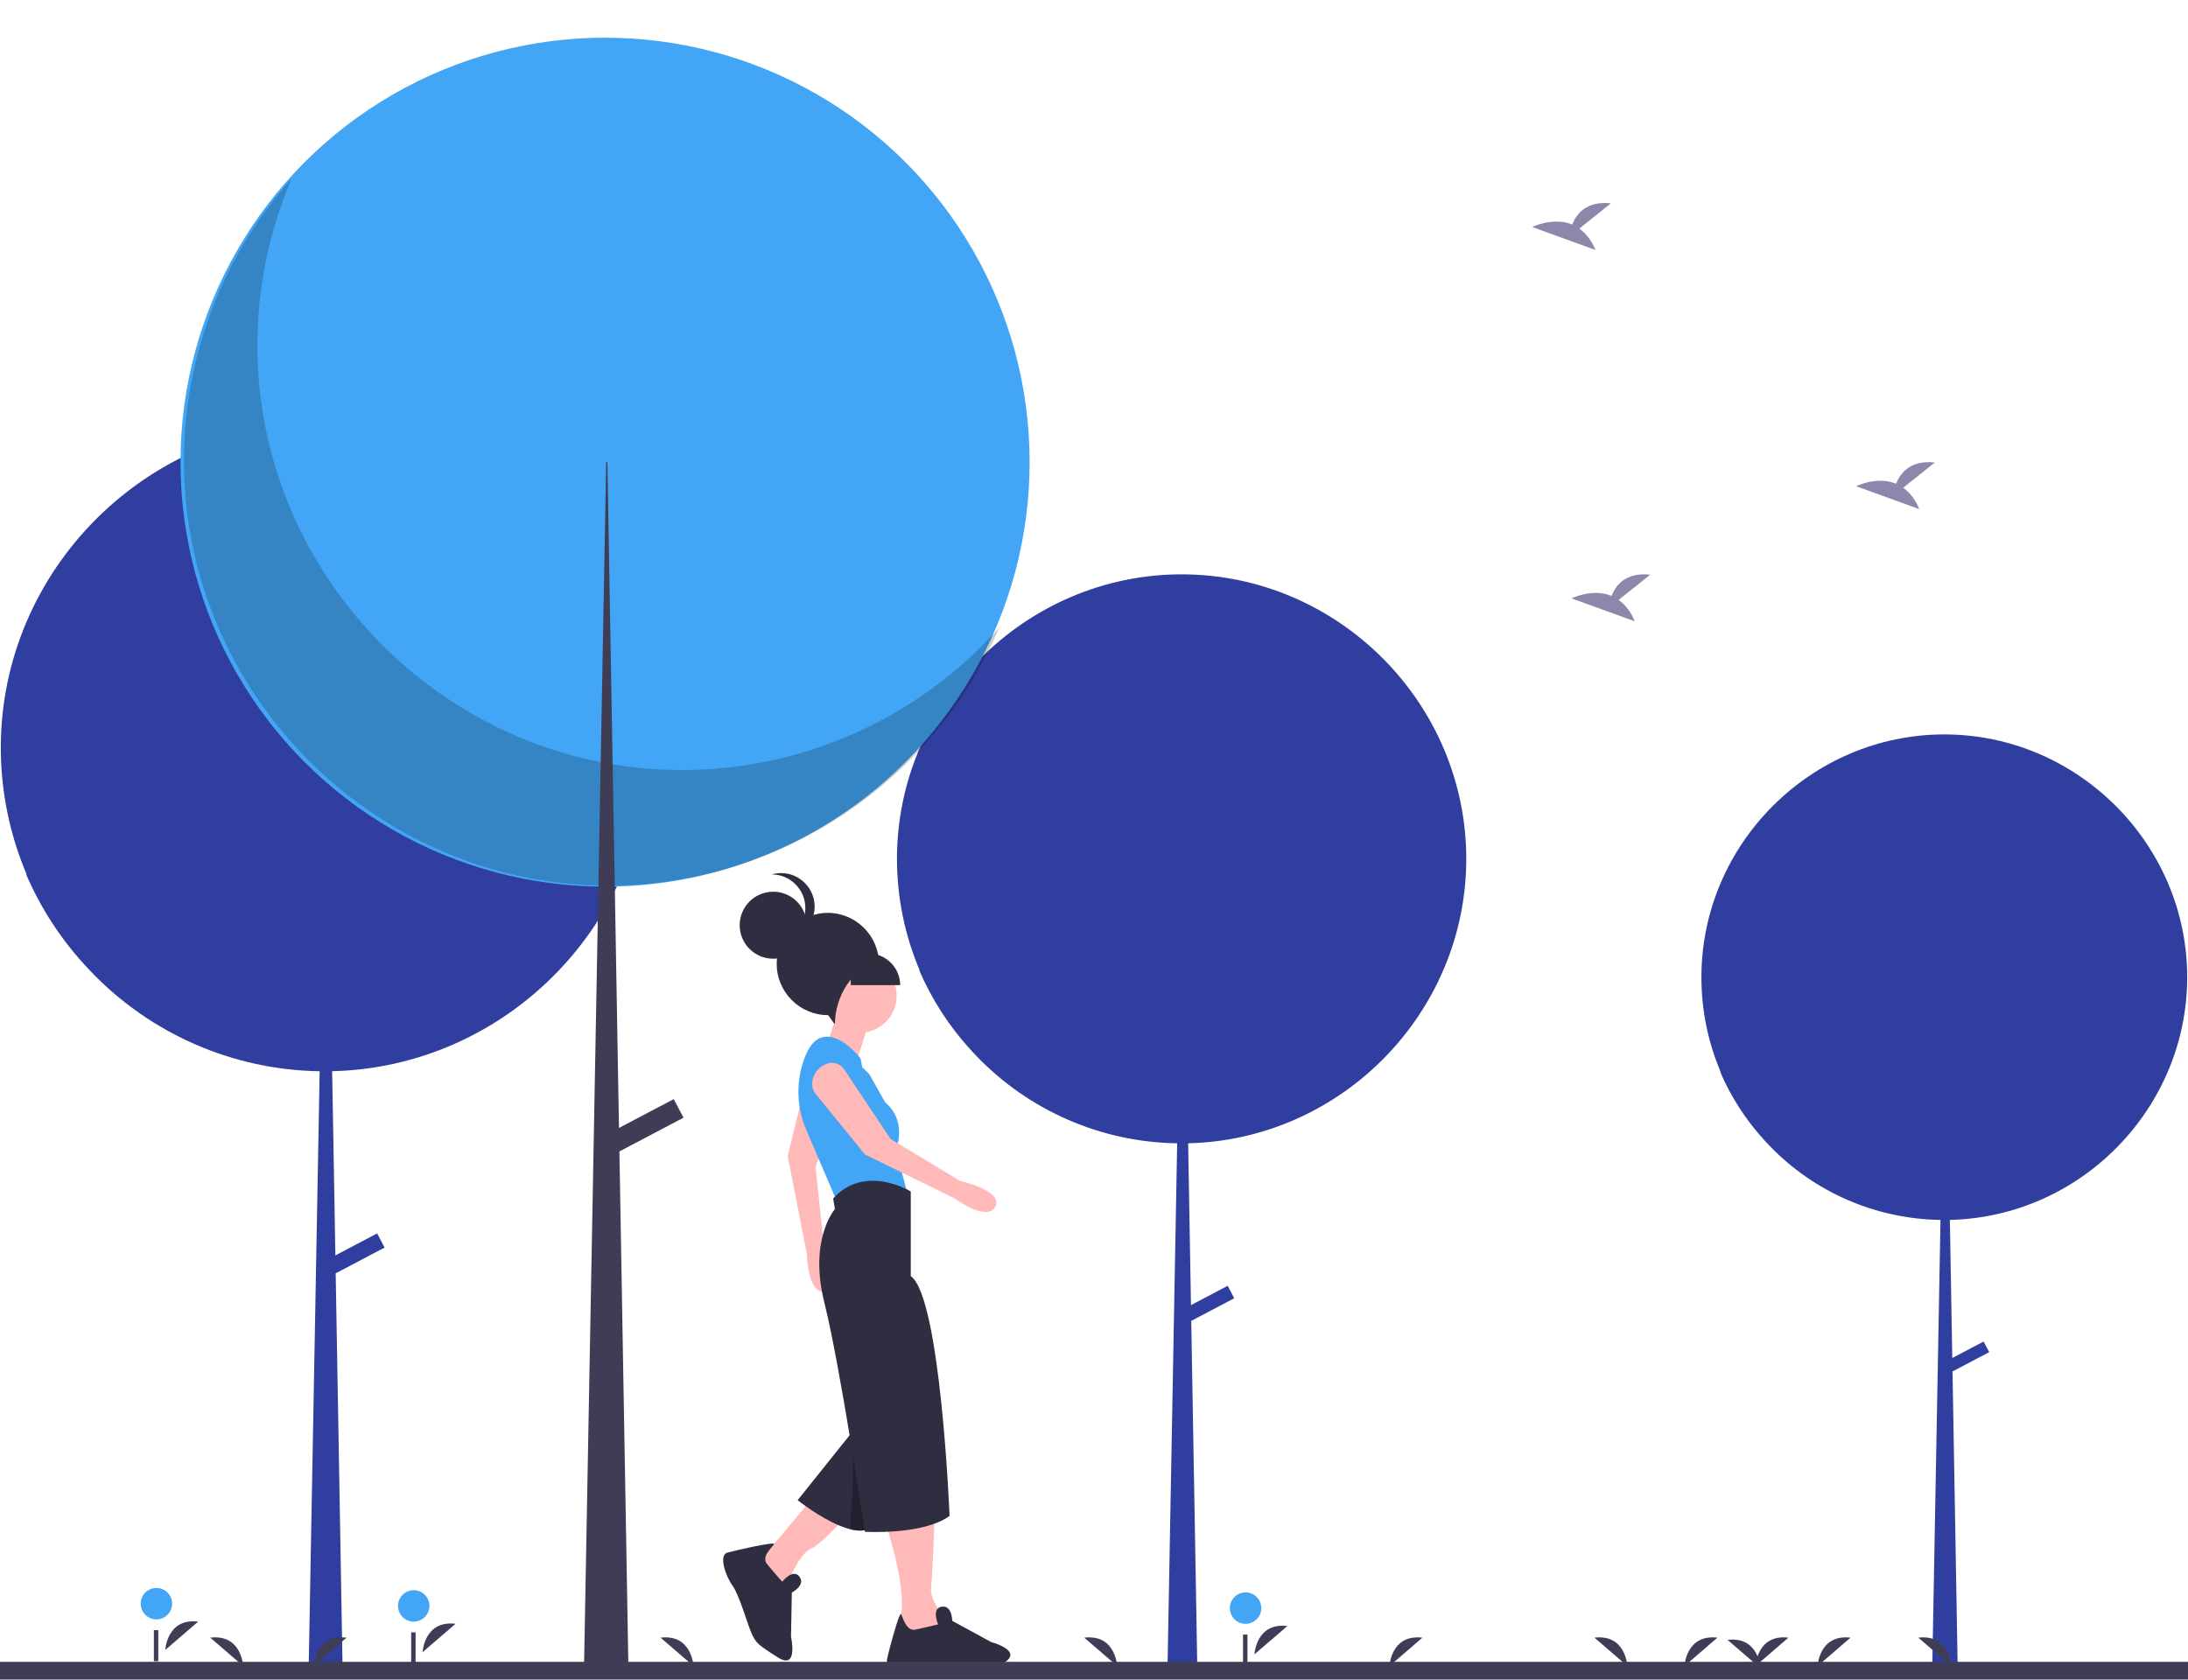 <?xml version="1.0" encoding="UTF-8" standalone="no"?><!DOCTYPE svg PUBLIC "-//W3C//DTD SVG 1.1//EN" "http://www.w3.org/Graphics/SVG/1.1/DTD/svg11.dtd"><svg width="100%" height="100%" viewBox="0 0 888 682" version="1.1" xmlns="http://www.w3.org/2000/svg" xmlns:xlink="http://www.w3.org/1999/xlink" xml:space="preserve" xmlns:serif="http://www.serif.com/" style="fill-rule:evenodd;clip-rule:evenodd;stroke-linejoin:round;stroke-miterlimit:2;"><rect id="Artboard1" x="0" y="0" width="888" height="681.794" style="fill:none;"/><path d="M887.675,396.659c-0.029,-54.059 -44.52,-98.527 -98.58,-98.527c-54.079,0 -98.579,44.5 -98.579,98.579c0,13.323 2.7,26.508 7.938,38.758c-0.096,-0.108 -0.196,-0.212 -0.292,-0.32c4.379,10.206 10.449,19.599 17.954,27.783c0.023,0.025 0.046,0.049 0.068,0.074c0.606,0.66 1.215,1.316 1.838,1.96c18.189,18.971 43.25,29.875 69.529,30.253l-3.331,180.929l10.292,0l-2.083,-119.415l14.887,-7.838l-2.271,-4.313l-12.711,6.692l-0.978,-56.064c53.211,-1.22 96.318,-45.326 96.319,-98.551Z" style="fill:#303f9f;fill-rule:nonzero;"/><path d="M595.087,348.612c-0.034,-63.353 -52.174,-115.465 -115.526,-115.465c-63.376,0 -115.527,52.15 -115.527,115.526c0,15.613 3.165,31.065 9.303,45.42c-0.113,-0.126 -0.229,-0.248 -0.342,-0.374c5.131,11.96 12.245,22.968 21.041,32.559c0.026,0.029 0.053,0.057 0.08,0.086c0.709,0.774 1.423,1.543 2.153,2.297c21.317,22.233 50.685,35.012 81.483,35.454l-3.904,212.033l12.06,0l-2.441,-139.944l17.446,-9.185l-2.661,-5.055l-14.896,7.842l-1.146,-65.701c62.359,-1.43 112.876,-53.118 112.877,-115.493Z" style="fill:#303f9f;fill-rule:nonzero;"/><path d="M263.259,303.418c-0.038,-72.094 -59.373,-131.397 -131.467,-131.397c-72.12,0 -131.467,59.347 -131.467,131.467c0,17.767 3.602,35.351 10.587,51.687c-0.129,-0.143 -0.261,-0.282 -0.389,-0.426c5.839,13.61 13.934,26.137 23.944,37.052c0.03,0.033 0.06,0.065 0.09,0.098c0.808,0.88 1.62,1.756 2.451,2.614c24.258,25.3 57.678,39.842 92.725,40.346l-4.442,241.289l13.725,0l-2.778,-159.253l19.853,-10.453l-3.029,-5.752l-16.951,8.924l-1.304,-74.767c70.963,-1.627 128.451,-60.447 128.452,-131.429Z" style="fill:#303f9f;fill-rule:nonzero;"/><circle cx="245.559" cy="187.616" r="172.312" style="fill:#42a5f5;"/><path d="M118.329,72.526c-9.152,21.41 -13.872,44.454 -13.872,67.738c0,94.535 77.791,172.326 172.326,172.326c49.13,0 95.987,-21.011 128.669,-57.695c-27.066,63.32 -89.597,104.595 -158.458,104.595c-94.536,0 -172.327,-77.791 -172.327,-172.326c0,-42.263 15.548,-83.084 43.662,-114.638Z" style="fill-opacity:0.2;fill-rule:nonzero;"/><path d="M246.032,187.616l0.474,0l8.521,488.532l-17.989,0l8.994,-488.532Z" style="fill:#3f3d56;fill-rule:nonzero;"/><path d="M277.407,453.717l-3.969,-7.54l-28.484,14.996l3.969,7.54l28.484,-14.996Z" style="fill:#3f3d56;"/><path d="M509.115,671.579c0,0 0.622,-13.027 13.367,-11.513" style="fill:#3f3d56;fill-rule:nonzero;"/><circle cx="505.514" cy="652.803" r="6.379" style="fill:#42a5f5;"/><rect x="504.476" y="663.545" width="1.801" height="12.604" style="fill:#3f3d56;"/><path d="M67.083,669.778c0,0 0.622,-13.027 13.366,-11.513" style="fill:#3f3d56;fill-rule:nonzero;"/><circle cx="63.482" cy="651.003" r="6.379" style="fill:#42a5f5;"/><rect x="62.444" y="661.744" width="1.801" height="12.604" style="fill:#3f3d56;"/><path d="M171.514,670.678c0,0 0.622,-13.027 13.367,-11.512" style="fill:#3f3d56;fill-rule:nonzero;"/><circle cx="167.913" cy="651.903" r="6.379" style="fill:#42a5f5;"/><rect x="166.875" y="662.644" width="1.801" height="12.604" style="fill:#3f3d56;"/><path d="M640.987,92.778l12.795,-10.233c-9.94,-1.097 -14.024,4.324 -15.695,8.615c-7.766,-3.225 -16.219,1.001 -16.219,1.001l25.6,9.294c-1.291,-3.449 -3.54,-6.46 -6.481,-8.677Z" style="fill:#8b88ab;fill-rule:nonzero;"/><path d="M772.426,197.993l12.795,-10.234c-9.94,-1.096 -14.024,4.325 -15.695,8.615c-7.765,-3.224 -16.219,1.002 -16.219,1.002l25.6,9.293c-1.291,-3.449 -3.54,-6.459 -6.481,-8.676Z" style="fill:#8b88ab;fill-rule:nonzero;"/><path d="M656.944,243.523l12.795,-10.233c-9.94,-1.097 -14.024,4.324 -15.695,8.615c-7.766,-3.225 -16.219,1.001 -16.219,1.001l25.6,9.294c-1.291,-3.449 -3.54,-6.46 -6.481,-8.677Z" style="fill:#8b88ab;fill-rule:nonzero;"/><path d="M359.255,617.879c0,0 10.022,29.348 5.727,40.085l12.884,11.453l7.874,-10.022c0,0 -8.59,-8.589 -7.874,-15.031c0.716,-6.442 1.432,-29.348 1.432,-29.348l-20.043,2.863Z" style="fill:#ffb9b9;fill-rule:nonzero;"/><path d="M407.21,675.139c-0.585,0.342 -1.144,0.666 -1.657,0.963l-44.428,0c-0.841,-0.481 -1.301,-1.437 -1.152,-2.394c0.207,-1.063 0.738,-3.223 1.395,-5.708c1.558,-5.879 3.844,-13.576 4.339,-12.757c0.001,0 0.001,0 0.001,0c0.004,0 0.008,0.004 0.008,0.009c0,0 0,0 0,0c0.694,1.279 2.125,7.004 5.708,6.293c3.583,-0.72 9.309,-2.152 9.309,-2.152c0,0 -2.044,-4.591 -0.09,-6.446c0.42,-0.39 0.952,-0.639 1.521,-0.711c4.295,-0.711 4.295,5.726 4.295,5.726l15.745,8.588c1.358,0.376 2.682,0.861 3.962,1.45c3.196,1.494 6.355,4.051 1.044,7.139Z" style="fill:#2f2e41;fill-rule:nonzero;"/><path d="M330.623,607.142l-18.61,22.19l-5.011,11.453l6.442,5.01l5.727,-2.147c0,0 5.01,-12.884 10.021,-15.032c5.01,-2.147 17.179,-16.463 17.179,-16.463l-15.748,-5.011Z" style="fill:#ffb9b9;fill-rule:nonzero;"/><path d="M369.634,590.113l-9.491,17.595l-6.8,12.598c-2.176,1.295 -5.075,1.274 -8.196,0.508c-1.454,-0.372 -2.88,-0.848 -4.266,-1.425c-8.518,-3.485 -17.158,-10.407 -17.158,-10.407l16.349,-20.429l5.34,-6.664l1.267,-1.589l6.106,2.612l10.772,4.603l6.077,2.598Z" style="fill:#2f2e41;fill-rule:nonzero;"/><path d="M327.274,438.185l-7.582,31.1l7.805,39.9c0,0 0.192,16.31 7.343,15.072c7.152,-1.237 -0.343,-17.687 -0.343,-17.687l-3.498,-32.716l11.185,-32.321c0.86,-2.717 -0.35,-5.689 -2.863,-7.032c-4.428,-2.705 -10.721,-0.78 -12.047,3.684Z" style="fill:#ffb9b9;fill-rule:nonzero;"/><path d="M353.887,411.371l-6.442,20.043l-12.169,-6.442c0,0 5.011,-14.316 5.011,-16.464c0,-2.147 13.6,2.863 13.6,2.863Z" style="fill:#ffb9b9;fill-rule:nonzero;"/><circle cx="348.876" cy="404.213" r="15.032" style="fill:#ffb9b9;"/><path d="M352.813,436.066l-2.863,-2.863l-0.716,-3.579c0,0 -9.305,-12.168 -17.179,-7.874c-2.461,1.343 -4.292,4.432 -5.647,8.046c-3.451,9.443 -3.128,19.861 0.899,29.072l12.622,29.452l28.632,-2.863l-5.011,-18.611c0,0 5.011,-11.453 -4.295,-19.327l-6.442,-11.453Z" style="fill:#42a5f5;fill-rule:nonzero;"/><path d="M369.634,590.113l-9.491,17.595l-6.8,12.598c-2.176,1.295 -5.075,1.274 -8.196,0.508c-0.544,-3.622 2.706,-22.762 0.15,-38.367l0.115,-0.558l1.267,-1.589l6.106,2.612l10.772,4.603l6.077,2.598Z" style="fill-opacity:0.3;fill-rule:nonzero;"/><path d="M369.634,483.667c0,0 -18.61,-11.453 -31.495,2.863l0.716,4.295c0,0 -10.737,12.169 -4.295,37.937c6.443,25.769 16.464,93.054 16.464,93.054c0,0 23.621,1.432 34.358,-6.442c0,0 -3.579,-88.759 -15.748,-97.349l0,-34.358Z" style="fill:#2f2e41;fill-rule:nonzero;"/><path d="M330.827,443.8l20.197,24.835l36.505,17.895c0,0 13.112,9.704 16.447,3.258c3.336,-6.446 -14.299,-10.416 -14.299,-10.416l-28.18,-16.984l-18.992,-28.444c-1.644,-2.327 -4.743,-3.159 -7.332,-1.969c-4.831,1.894 -7.102,8.071 -4.346,11.825Z" style="fill:#ffb9b9;fill-rule:nonzero;"/><path d="M317.446,642.075c0,0 4.388,-5.518 7.009,-2.041c2.621,3.477 -3.091,6.456 -3.091,6.456l-0.333,17.935c0,0 3.117,13.714 -5.298,8.415c-8.415,-5.298 -8.746,-5.933 -10.401,-9.106c-1.656,-3.173 -5.076,-15.921 -8.028,-20.032c-2.952,-4.112 -5.656,-12.389 -2.151,-13.41c3.504,-1.021 19.838,-4.655 19.024,-3.444c-0.813,1.21 -5.228,5.128 -2.939,7.97c2.29,2.842 6.208,7.257 6.208,7.257Z" style="fill:#2f2e41;fill-rule:nonzero;"/><path d="M356.749,391.384c0,-0.019 0.001,-0.037 0.001,-0.055c0,0 0,0 0,0c0,-11.388 -9.371,-20.758 -20.758,-20.758c-11.388,0 -20.758,9.37 -20.758,20.758c0,11.388 9.37,20.758 20.758,20.758c0,0 0,0 0,0c0.482,0 2.389,3.612 2.863,3.579c0.029,-10.957 7.117,-23.546 17.894,-24.282Z" style="fill:#2f2e41;fill-rule:nonzero;"/><circle cx="313.802" cy="375.582" r="13.6" style="fill:#2f2e41;"/><path d="M313.178,354.98c0.029,-0.001 0.057,-0.001 0.086,-0.001c7.45,0 13.581,6.131 13.581,13.582c0,6.021 -4.005,11.358 -9.787,13.04c7.447,-0.012 13.569,-6.143 13.569,-13.59c0,-7.456 -6.135,-13.591 -13.591,-13.591c-1.306,0 -2.605,0.189 -3.858,0.56Z" style="fill:#2f2e41;fill-rule:nonzero;"/><path d="M345.297,387.034l7.158,0c7.068,0 12.885,5.816 12.885,12.885l-20.043,0l0,-12.885Z" style="fill:#2f2e41;fill-rule:nonzero;"/><path d="M683.655,676.307c0,0 0.622,-13.027 13.367,-11.513" style="fill:#3f3d56;fill-rule:nonzero;"/><path d="M563.919,676.307c0,0 0.622,-13.027 13.367,-11.513" style="fill:#3f3d56;fill-rule:nonzero;"/><path d="M127.289,676.307c0,0 0.621,-13.027 13.366,-11.513" style="fill:#3f3d56;fill-rule:nonzero;"/><path d="M737.671,676.307c0,0 0.622,-13.027 13.367,-11.513" style="fill:#3f3d56;fill-rule:nonzero;"/><path d="M712.464,676.307c0,0 0.622,-13.027 13.366,-11.513" style="fill:#3f3d56;fill-rule:nonzero;"/><path d="M660.465,676.307c0,0 -0.622,-13.027 -13.366,-11.513" style="fill:#3f3d56;fill-rule:nonzero;"/><path d="M453.403,676.307c0,0 -0.622,-13.027 -13.366,-11.513" style="fill:#3f3d56;fill-rule:nonzero;"/><path d="M281.452,676.307c0,0 -0.622,-13.027 -13.367,-11.513" style="fill:#3f3d56;fill-rule:nonzero;"/><path d="M98.697,676.307c0,0 -0.622,-13.027 -13.367,-11.513" style="fill:#3f3d56;fill-rule:nonzero;"/><path d="M791.904,676.307c0,0 -0.621,-13.027 -13.366,-11.513" style="fill:#3f3d56;fill-rule:nonzero;"/><path d="M714.481,677.207c0,0 -0.621,-13.027 -13.366,-11.513" style="fill:#3f3d56;fill-rule:nonzero;"/><rect x="0" y="674.604" width="888" height="7.19" style="fill:#3f3d56;"/></svg>
